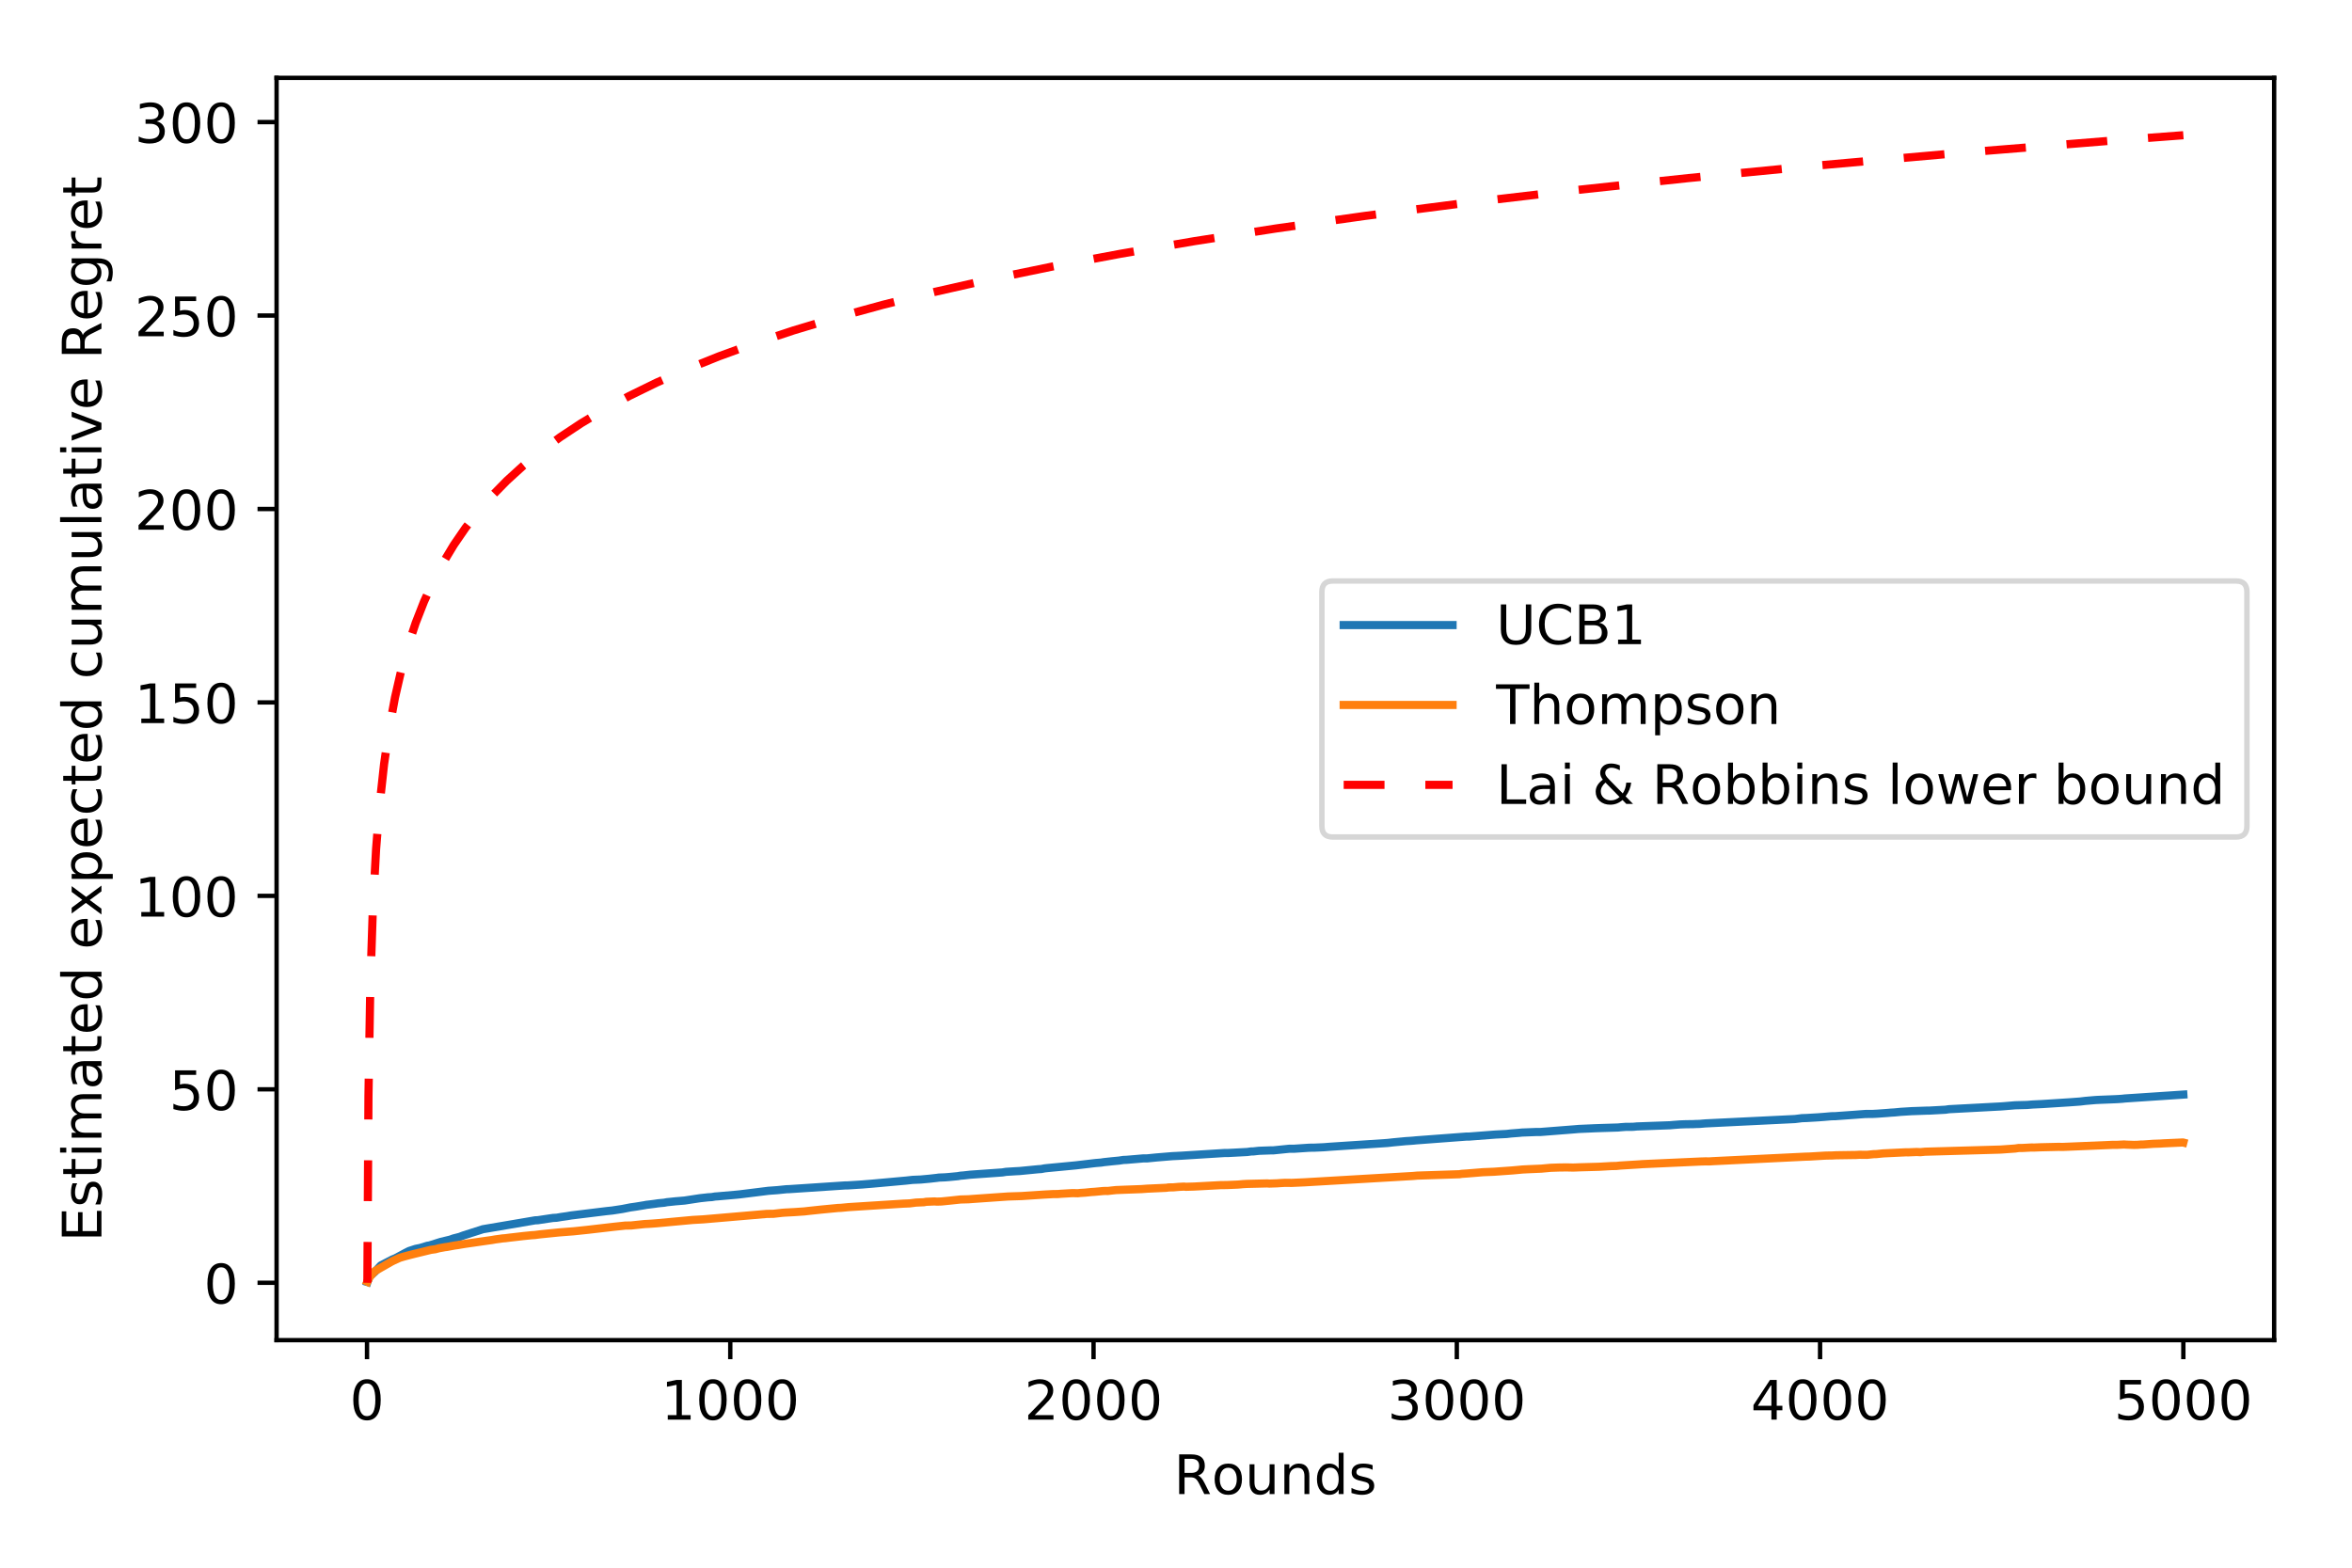 <?xml version="1.0" encoding="utf-8" standalone="no"?>
<!DOCTYPE svg PUBLIC "-//W3C//DTD SVG 1.1//EN"
  "http://www.w3.org/Graphics/SVG/1.1/DTD/svg11.dtd">
<!-- Created with matplotlib (http://matplotlib.org/) -->
<svg height="288pt" version="1.1" viewBox="0 0 432 288" width="432pt" xmlns="http://www.w3.org/2000/svg" xmlns:xlink="http://www.w3.org/1999/xlink">
 <defs>
  <style type="text/css">
*{stroke-linecap:butt;stroke-linejoin:round;}
  </style>
 </defs>
 <g id="figure_1">
  <g id="patch_1">
   <path d="M 0 288 
L 432 288 
L 432 0 
L 0 0 
z
" style="fill:#ffffff;"/>
  </g>
  <g id="axes_1">
   <g id="patch_2">
    <path d="M 50.8 246.2 
L 417.7 246.2 
L 417.7 14.3 
L 50.8 14.3 
z
" style="fill:#ffffff;"/>
   </g>
   <g id="matplotlib.axis_1">
    <g id="xtick_1">
     <g id="line2d_1">
      <defs>
       <path d="M 0 0 
L 0 3.5 
" id="m964a0af25d" style="stroke:#000000;stroke-width:0.8;"/>
      </defs>
      <g>
       <use style="stroke:#000000;stroke-width:0.8;" x="67.411" xlink:href="#m964a0af25d" y="246.2"/>
      </g>
     </g>
     <g id="text_1">
      <!-- 0 -->
      <defs>
       <path d="M 31.781 66.406 
Q 24.172 66.406 20.328 58.906 
Q 16.5 51.422 16.5 36.375 
Q 16.5 21.391 20.328 13.891 
Q 24.172 6.391 31.781 6.391 
Q 39.453 6.391 43.281 13.891 
Q 47.125 21.391 47.125 36.375 
Q 47.125 51.422 43.281 58.906 
Q 39.453 66.406 31.781 66.406 
z
M 31.781 74.219 
Q 44.047 74.219 50.516 64.516 
Q 56.984 54.828 56.984 36.375 
Q 56.984 17.969 50.516 8.266 
Q 44.047 -1.422 31.781 -1.422 
Q 19.531 -1.422 13.062 8.266 
Q 6.594 17.969 6.594 36.375 
Q 6.594 54.828 13.062 64.516 
Q 19.531 74.219 31.781 74.219 
z
" id="DejaVuSans-30"/>
      </defs>
      <g transform="translate(64.229 260.798)scale(0.1 -0.1)">
       <use xlink:href="#DejaVuSans-30"/>
      </g>
     </g>
    </g>
    <g id="xtick_2">
     <g id="line2d_2">
      <g>
       <use style="stroke:#000000;stroke-width:0.8;" x="134.133" xlink:href="#m964a0af25d" y="246.2"/>
      </g>
     </g>
     <g id="text_2">
      <!-- 1000 -->
      <defs>
       <path d="M 12.406 8.297 
L 28.516 8.297 
L 28.516 63.922 
L 10.984 60.406 
L 10.984 69.391 
L 28.422 72.906 
L 38.281 72.906 
L 38.281 8.297 
L 54.391 8.297 
L 54.391 0 
L 12.406 0 
z
" id="DejaVuSans-31"/>
      </defs>
      <g transform="translate(121.408 260.798)scale(0.1 -0.1)">
       <use xlink:href="#DejaVuSans-31"/>
       <use x="63.623" xlink:href="#DejaVuSans-30"/>
       <use x="127.246" xlink:href="#DejaVuSans-30"/>
       <use x="190.869" xlink:href="#DejaVuSans-30"/>
      </g>
     </g>
    </g>
    <g id="xtick_3">
     <g id="line2d_3">
      <g>
       <use style="stroke:#000000;stroke-width:0.8;" x="200.855" xlink:href="#m964a0af25d" y="246.2"/>
      </g>
     </g>
     <g id="text_3">
      <!-- 2000 -->
      <defs>
       <path d="M 19.188 8.297 
L 53.609 8.297 
L 53.609 0 
L 7.328 0 
L 7.328 8.297 
Q 12.938 14.109 22.625 23.891 
Q 32.328 33.688 34.812 36.531 
Q 39.547 41.844 41.422 45.531 
Q 43.312 49.219 43.312 52.781 
Q 43.312 58.594 39.234 62.25 
Q 35.156 65.922 28.609 65.922 
Q 23.969 65.922 18.812 64.312 
Q 13.672 62.703 7.812 59.422 
L 7.812 69.391 
Q 13.766 71.781 18.938 73 
Q 24.125 74.219 28.422 74.219 
Q 39.75 74.219 46.484 68.547 
Q 53.219 62.891 53.219 53.422 
Q 53.219 48.922 51.531 44.891 
Q 49.859 40.875 45.406 35.406 
Q 44.188 33.984 37.641 27.219 
Q 31.109 20.453 19.188 8.297 
z
" id="DejaVuSans-32"/>
      </defs>
      <g transform="translate(188.13 260.798)scale(0.1 -0.1)">
       <use xlink:href="#DejaVuSans-32"/>
       <use x="63.623" xlink:href="#DejaVuSans-30"/>
       <use x="127.246" xlink:href="#DejaVuSans-30"/>
       <use x="190.869" xlink:href="#DejaVuSans-30"/>
      </g>
     </g>
    </g>
    <g id="xtick_4">
     <g id="line2d_4">
      <g>
       <use style="stroke:#000000;stroke-width:0.8;" x="267.578" xlink:href="#m964a0af25d" y="246.2"/>
      </g>
     </g>
     <g id="text_4">
      <!-- 3000 -->
      <defs>
       <path d="M 40.578 39.312 
Q 47.656 37.797 51.625 33 
Q 55.609 28.219 55.609 21.188 
Q 55.609 10.406 48.188 4.484 
Q 40.766 -1.422 27.094 -1.422 
Q 22.516 -1.422 17.656 -0.516 
Q 12.797 0.391 7.625 2.203 
L 7.625 11.719 
Q 11.719 9.328 16.594 8.109 
Q 21.484 6.891 26.812 6.891 
Q 36.078 6.891 40.938 10.547 
Q 45.797 14.203 45.797 21.188 
Q 45.797 27.641 41.281 31.266 
Q 36.766 34.906 28.719 34.906 
L 20.219 34.906 
L 20.219 43.016 
L 29.109 43.016 
Q 36.375 43.016 40.234 45.922 
Q 44.094 48.828 44.094 54.297 
Q 44.094 59.906 40.109 62.906 
Q 36.141 65.922 28.719 65.922 
Q 24.656 65.922 20.016 65.031 
Q 15.375 64.156 9.812 62.312 
L 9.812 71.094 
Q 15.438 72.656 20.344 73.438 
Q 25.25 74.219 29.594 74.219 
Q 40.828 74.219 47.359 69.109 
Q 53.906 64.016 53.906 55.328 
Q 53.906 49.266 50.438 45.094 
Q 46.969 40.922 40.578 39.312 
z
" id="DejaVuSans-33"/>
      </defs>
      <g transform="translate(254.853 260.798)scale(0.1 -0.1)">
       <use xlink:href="#DejaVuSans-33"/>
       <use x="63.623" xlink:href="#DejaVuSans-30"/>
       <use x="127.246" xlink:href="#DejaVuSans-30"/>
       <use x="190.869" xlink:href="#DejaVuSans-30"/>
      </g>
     </g>
    </g>
    <g id="xtick_5">
     <g id="line2d_5">
      <g>
       <use style="stroke:#000000;stroke-width:0.8;" x="334.3" xlink:href="#m964a0af25d" y="246.2"/>
      </g>
     </g>
     <g id="text_5">
      <!-- 4000 -->
      <defs>
       <path d="M 37.797 64.312 
L 12.891 25.391 
L 37.797 25.391 
z
M 35.203 72.906 
L 47.609 72.906 
L 47.609 25.391 
L 58.016 25.391 
L 58.016 17.188 
L 47.609 17.188 
L 47.609 0 
L 37.797 0 
L 37.797 17.188 
L 4.891 17.188 
L 4.891 26.703 
z
" id="DejaVuSans-34"/>
      </defs>
      <g transform="translate(321.575 260.798)scale(0.1 -0.1)">
       <use xlink:href="#DejaVuSans-34"/>
       <use x="63.623" xlink:href="#DejaVuSans-30"/>
       <use x="127.246" xlink:href="#DejaVuSans-30"/>
       <use x="190.869" xlink:href="#DejaVuSans-30"/>
      </g>
     </g>
    </g>
    <g id="xtick_6">
     <g id="line2d_6">
      <g>
       <use style="stroke:#000000;stroke-width:0.8;" x="401.023" xlink:href="#m964a0af25d" y="246.2"/>
      </g>
     </g>
     <g id="text_6">
      <!-- 5000 -->
      <defs>
       <path d="M 10.797 72.906 
L 49.516 72.906 
L 49.516 64.594 
L 19.828 64.594 
L 19.828 46.734 
Q 21.969 47.469 24.109 47.828 
Q 26.266 48.188 28.422 48.188 
Q 40.625 48.188 47.75 41.5 
Q 54.891 34.812 54.891 23.391 
Q 54.891 11.625 47.562 5.094 
Q 40.234 -1.422 26.906 -1.422 
Q 22.312 -1.422 17.547 -0.641 
Q 12.797 0.141 7.719 1.703 
L 7.719 11.625 
Q 12.109 9.234 16.797 8.062 
Q 21.484 6.891 26.703 6.891 
Q 35.156 6.891 40.078 11.328 
Q 45.016 15.766 45.016 23.391 
Q 45.016 31 40.078 35.438 
Q 35.156 39.891 26.703 39.891 
Q 22.75 39.891 18.812 39.016 
Q 14.891 38.141 10.797 36.281 
z
" id="DejaVuSans-35"/>
      </defs>
      <g transform="translate(388.298 260.798)scale(0.1 -0.1)">
       <use xlink:href="#DejaVuSans-35"/>
       <use x="63.623" xlink:href="#DejaVuSans-30"/>
       <use x="127.246" xlink:href="#DejaVuSans-30"/>
       <use x="190.869" xlink:href="#DejaVuSans-30"/>
      </g>
     </g>
    </g>
    <g id="text_7">
     <!-- Rounds -->
     <defs>
      <path d="M 44.391 34.188 
Q 47.562 33.109 50.562 29.594 
Q 53.562 26.078 56.594 19.922 
L 66.609 0 
L 56 0 
L 46.688 18.703 
Q 43.062 26.031 39.672 28.422 
Q 36.281 30.812 30.422 30.812 
L 19.672 30.812 
L 19.672 0 
L 9.812 0 
L 9.812 72.906 
L 32.078 72.906 
Q 44.578 72.906 50.734 67.672 
Q 56.891 62.453 56.891 51.906 
Q 56.891 45.016 53.688 40.469 
Q 50.484 35.938 44.391 34.188 
z
M 19.672 64.797 
L 19.672 38.922 
L 32.078 38.922 
Q 39.203 38.922 42.844 42.219 
Q 46.484 45.516 46.484 51.906 
Q 46.484 58.297 42.844 61.547 
Q 39.203 64.797 32.078 64.797 
z
" id="DejaVuSans-52"/>
      <path d="M 30.609 48.391 
Q 23.391 48.391 19.188 42.75 
Q 14.984 37.109 14.984 27.297 
Q 14.984 17.484 19.156 11.844 
Q 23.344 6.203 30.609 6.203 
Q 37.797 6.203 41.984 11.859 
Q 46.188 17.531 46.188 27.297 
Q 46.188 37.016 41.984 42.703 
Q 37.797 48.391 30.609 48.391 
z
M 30.609 56 
Q 42.328 56 49.016 48.375 
Q 55.719 40.766 55.719 27.297 
Q 55.719 13.875 49.016 6.219 
Q 42.328 -1.422 30.609 -1.422 
Q 18.844 -1.422 12.172 6.219 
Q 5.516 13.875 5.516 27.297 
Q 5.516 40.766 12.172 48.375 
Q 18.844 56 30.609 56 
z
" id="DejaVuSans-6f"/>
      <path d="M 8.5 21.578 
L 8.5 54.688 
L 17.484 54.688 
L 17.484 21.922 
Q 17.484 14.156 20.5 10.266 
Q 23.531 6.391 29.594 6.391 
Q 36.859 6.391 41.078 11.031 
Q 45.312 15.672 45.312 23.688 
L 45.312 54.688 
L 54.297 54.688 
L 54.297 0 
L 45.312 0 
L 45.312 8.406 
Q 42.047 3.422 37.719 1 
Q 33.406 -1.422 27.688 -1.422 
Q 18.266 -1.422 13.375 4.438 
Q 8.5 10.297 8.5 21.578 
z
M 31.109 56 
z
" id="DejaVuSans-75"/>
      <path d="M 54.891 33.016 
L 54.891 0 
L 45.906 0 
L 45.906 32.719 
Q 45.906 40.484 42.875 44.328 
Q 39.844 48.188 33.797 48.188 
Q 26.516 48.188 22.312 43.547 
Q 18.109 38.922 18.109 30.906 
L 18.109 0 
L 9.078 0 
L 9.078 54.688 
L 18.109 54.688 
L 18.109 46.188 
Q 21.344 51.125 25.703 53.562 
Q 30.078 56 35.797 56 
Q 45.219 56 50.047 50.172 
Q 54.891 44.344 54.891 33.016 
z
" id="DejaVuSans-6e"/>
      <path d="M 45.406 46.391 
L 45.406 75.984 
L 54.391 75.984 
L 54.391 0 
L 45.406 0 
L 45.406 8.203 
Q 42.578 3.328 38.25 0.953 
Q 33.938 -1.422 27.875 -1.422 
Q 17.969 -1.422 11.734 6.484 
Q 5.516 14.406 5.516 27.297 
Q 5.516 40.188 11.734 48.094 
Q 17.969 56 27.875 56 
Q 33.938 56 38.25 53.625 
Q 42.578 51.266 45.406 46.391 
z
M 14.797 27.297 
Q 14.797 17.391 18.875 11.75 
Q 22.953 6.109 30.078 6.109 
Q 37.203 6.109 41.297 11.75 
Q 45.406 17.391 45.406 27.297 
Q 45.406 37.203 41.297 42.844 
Q 37.203 48.484 30.078 48.484 
Q 22.953 48.484 18.875 42.844 
Q 14.797 37.203 14.797 27.297 
z
" id="DejaVuSans-64"/>
      <path d="M 44.281 53.078 
L 44.281 44.578 
Q 40.484 46.531 36.375 47.5 
Q 32.281 48.484 27.875 48.484 
Q 21.188 48.484 17.844 46.438 
Q 14.5 44.391 14.5 40.281 
Q 14.5 37.156 16.891 35.375 
Q 19.281 33.594 26.516 31.984 
L 29.594 31.297 
Q 39.156 29.25 43.188 25.516 
Q 47.219 21.781 47.219 15.094 
Q 47.219 7.469 41.188 3.016 
Q 35.156 -1.422 24.609 -1.422 
Q 20.219 -1.422 15.453 -0.562 
Q 10.688 0.297 5.422 2 
L 5.422 11.281 
Q 10.406 8.688 15.234 7.391 
Q 20.062 6.109 24.812 6.109 
Q 31.156 6.109 34.562 8.281 
Q 37.984 10.453 37.984 14.406 
Q 37.984 18.062 35.516 20.016 
Q 33.062 21.969 24.703 23.781 
L 21.578 24.516 
Q 13.234 26.266 9.516 29.906 
Q 5.812 33.547 5.812 39.891 
Q 5.812 47.609 11.281 51.797 
Q 16.75 56 26.812 56 
Q 31.781 56 36.172 55.266 
Q 40.578 54.547 44.281 53.078 
z
" id="DejaVuSans-73"/>
     </defs>
     <g transform="translate(215.603 274.477)scale(0.1 -0.1)">
      <use xlink:href="#DejaVuSans-52"/>
      <use x="69.42" xlink:href="#DejaVuSans-6f"/>
      <use x="130.602" xlink:href="#DejaVuSans-75"/>
      <use x="193.98" xlink:href="#DejaVuSans-6e"/>
      <use x="257.359" xlink:href="#DejaVuSans-64"/>
      <use x="320.836" xlink:href="#DejaVuSans-73"/>
     </g>
    </g>
   </g>
   <g id="matplotlib.axis_2">
    <g id="ytick_1">
     <g id="line2d_7">
      <defs>
       <path d="M 0 0 
L -3.5 0 
" id="m2e1461bd53" style="stroke:#000000;stroke-width:0.8;"/>
      </defs>
      <g>
       <use style="stroke:#000000;stroke-width:0.8;" x="50.8" xlink:href="#m2e1461bd53" y="235.659"/>
      </g>
     </g>
     <g id="text_8">
      <!-- 0 -->
      <g transform="translate(37.438 239.458)scale(0.1 -0.1)">
       <use xlink:href="#DejaVuSans-30"/>
      </g>
     </g>
    </g>
    <g id="ytick_2">
     <g id="line2d_8">
      <g>
       <use style="stroke:#000000;stroke-width:0.8;" x="50.8" xlink:href="#m2e1461bd53" y="200.121"/>
      </g>
     </g>
     <g id="text_9">
      <!-- 50 -->
      <g transform="translate(31.075 203.92)scale(0.1 -0.1)">
       <use xlink:href="#DejaVuSans-35"/>
       <use x="63.623" xlink:href="#DejaVuSans-30"/>
      </g>
     </g>
    </g>
    <g id="ytick_3">
     <g id="line2d_9">
      <g>
       <use style="stroke:#000000;stroke-width:0.8;" x="50.8" xlink:href="#m2e1461bd53" y="164.583"/>
      </g>
     </g>
     <g id="text_10">
      <!-- 100 -->
      <g transform="translate(24.712 168.382)scale(0.1 -0.1)">
       <use xlink:href="#DejaVuSans-31"/>
       <use x="63.623" xlink:href="#DejaVuSans-30"/>
       <use x="127.246" xlink:href="#DejaVuSans-30"/>
      </g>
     </g>
    </g>
    <g id="ytick_4">
     <g id="line2d_10">
      <g>
       <use style="stroke:#000000;stroke-width:0.8;" x="50.8" xlink:href="#m2e1461bd53" y="129.044"/>
      </g>
     </g>
     <g id="text_11">
      <!-- 150 -->
      <g transform="translate(24.712 132.843)scale(0.1 -0.1)">
       <use xlink:href="#DejaVuSans-31"/>
       <use x="63.623" xlink:href="#DejaVuSans-35"/>
       <use x="127.246" xlink:href="#DejaVuSans-30"/>
      </g>
     </g>
    </g>
    <g id="ytick_5">
     <g id="line2d_11">
      <g>
       <use style="stroke:#000000;stroke-width:0.8;" x="50.8" xlink:href="#m2e1461bd53" y="93.506"/>
      </g>
     </g>
     <g id="text_12">
      <!-- 200 -->
      <g transform="translate(24.712 97.305)scale(0.1 -0.1)">
       <use xlink:href="#DejaVuSans-32"/>
       <use x="63.623" xlink:href="#DejaVuSans-30"/>
       <use x="127.246" xlink:href="#DejaVuSans-30"/>
      </g>
     </g>
    </g>
    <g id="ytick_6">
     <g id="line2d_12">
      <g>
       <use style="stroke:#000000;stroke-width:0.8;" x="50.8" xlink:href="#m2e1461bd53" y="57.968"/>
      </g>
     </g>
     <g id="text_13">
      <!-- 250 -->
      <g transform="translate(24.712 61.767)scale(0.1 -0.1)">
       <use xlink:href="#DejaVuSans-32"/>
       <use x="63.623" xlink:href="#DejaVuSans-35"/>
       <use x="127.246" xlink:href="#DejaVuSans-30"/>
      </g>
     </g>
    </g>
    <g id="ytick_7">
     <g id="line2d_13">
      <g>
       <use style="stroke:#000000;stroke-width:0.8;" x="50.8" xlink:href="#m2e1461bd53" y="22.429"/>
      </g>
     </g>
     <g id="text_14">
      <!-- 300 -->
      <g transform="translate(24.712 26.229)scale(0.1 -0.1)">
       <use xlink:href="#DejaVuSans-33"/>
       <use x="63.623" xlink:href="#DejaVuSans-30"/>
       <use x="127.246" xlink:href="#DejaVuSans-30"/>
      </g>
     </g>
    </g>
    <g id="text_15">
     <!-- Estimated expected cumulative Regret -->
     <defs>
      <path d="M 9.812 72.906 
L 55.906 72.906 
L 55.906 64.594 
L 19.672 64.594 
L 19.672 43.016 
L 54.391 43.016 
L 54.391 34.719 
L 19.672 34.719 
L 19.672 8.297 
L 56.781 8.297 
L 56.781 0 
L 9.812 0 
z
" id="DejaVuSans-45"/>
      <path d="M 18.312 70.219 
L 18.312 54.688 
L 36.812 54.688 
L 36.812 47.703 
L 18.312 47.703 
L 18.312 18.016 
Q 18.312 11.328 20.141 9.422 
Q 21.969 7.516 27.594 7.516 
L 36.812 7.516 
L 36.812 0 
L 27.594 0 
Q 17.188 0 13.234 3.875 
Q 9.281 7.766 9.281 18.016 
L 9.281 47.703 
L 2.688 47.703 
L 2.688 54.688 
L 9.281 54.688 
L 9.281 70.219 
z
" id="DejaVuSans-74"/>
      <path d="M 9.422 54.688 
L 18.406 54.688 
L 18.406 0 
L 9.422 0 
z
M 9.422 75.984 
L 18.406 75.984 
L 18.406 64.594 
L 9.422 64.594 
z
" id="DejaVuSans-69"/>
      <path d="M 52 44.188 
Q 55.375 50.25 60.062 53.125 
Q 64.75 56 71.094 56 
Q 79.641 56 84.281 50.016 
Q 88.922 44.047 88.922 33.016 
L 88.922 0 
L 79.891 0 
L 79.891 32.719 
Q 79.891 40.578 77.094 44.375 
Q 74.312 48.188 68.609 48.188 
Q 61.625 48.188 57.562 43.547 
Q 53.516 38.922 53.516 30.906 
L 53.516 0 
L 44.484 0 
L 44.484 32.719 
Q 44.484 40.625 41.703 44.406 
Q 38.922 48.188 33.109 48.188 
Q 26.219 48.188 22.156 43.531 
Q 18.109 38.875 18.109 30.906 
L 18.109 0 
L 9.078 0 
L 9.078 54.688 
L 18.109 54.688 
L 18.109 46.188 
Q 21.188 51.219 25.484 53.609 
Q 29.781 56 35.688 56 
Q 41.656 56 45.828 52.969 
Q 50 49.953 52 44.188 
z
" id="DejaVuSans-6d"/>
      <path d="M 34.281 27.484 
Q 23.391 27.484 19.188 25 
Q 14.984 22.516 14.984 16.5 
Q 14.984 11.719 18.141 8.906 
Q 21.297 6.109 26.703 6.109 
Q 34.188 6.109 38.703 11.406 
Q 43.219 16.703 43.219 25.484 
L 43.219 27.484 
z
M 52.203 31.203 
L 52.203 0 
L 43.219 0 
L 43.219 8.297 
Q 40.141 3.328 35.547 0.953 
Q 30.953 -1.422 24.312 -1.422 
Q 15.922 -1.422 10.953 3.297 
Q 6 8.016 6 15.922 
Q 6 25.141 12.172 29.828 
Q 18.359 34.516 30.609 34.516 
L 43.219 34.516 
L 43.219 35.406 
Q 43.219 41.609 39.141 45 
Q 35.062 48.391 27.688 48.391 
Q 23 48.391 18.547 47.266 
Q 14.109 46.141 10.016 43.891 
L 10.016 52.203 
Q 14.938 54.109 19.578 55.047 
Q 24.219 56 28.609 56 
Q 40.484 56 46.344 49.844 
Q 52.203 43.703 52.203 31.203 
z
" id="DejaVuSans-61"/>
      <path d="M 56.203 29.594 
L 56.203 25.203 
L 14.891 25.203 
Q 15.484 15.922 20.484 11.062 
Q 25.484 6.203 34.422 6.203 
Q 39.594 6.203 44.453 7.469 
Q 49.312 8.734 54.109 11.281 
L 54.109 2.781 
Q 49.266 0.734 44.188 -0.344 
Q 39.109 -1.422 33.891 -1.422 
Q 20.797 -1.422 13.156 6.188 
Q 5.516 13.812 5.516 26.812 
Q 5.516 40.234 12.766 48.109 
Q 20.016 56 32.328 56 
Q 43.359 56 49.781 48.891 
Q 56.203 41.797 56.203 29.594 
z
M 47.219 32.234 
Q 47.125 39.594 43.094 43.984 
Q 39.062 48.391 32.422 48.391 
Q 24.906 48.391 20.391 44.141 
Q 15.875 39.891 15.188 32.172 
z
" id="DejaVuSans-65"/>
      <path id="DejaVuSans-20"/>
      <path d="M 54.891 54.688 
L 35.109 28.078 
L 55.906 0 
L 45.312 0 
L 29.391 21.484 
L 13.484 0 
L 2.875 0 
L 24.125 28.609 
L 4.688 54.688 
L 15.281 54.688 
L 29.781 35.203 
L 44.281 54.688 
z
" id="DejaVuSans-78"/>
      <path d="M 18.109 8.203 
L 18.109 -20.797 
L 9.078 -20.797 
L 9.078 54.688 
L 18.109 54.688 
L 18.109 46.391 
Q 20.953 51.266 25.266 53.625 
Q 29.594 56 35.594 56 
Q 45.562 56 51.781 48.094 
Q 58.016 40.188 58.016 27.297 
Q 58.016 14.406 51.781 6.484 
Q 45.562 -1.422 35.594 -1.422 
Q 29.594 -1.422 25.266 0.953 
Q 20.953 3.328 18.109 8.203 
z
M 48.688 27.297 
Q 48.688 37.203 44.609 42.844 
Q 40.531 48.484 33.406 48.484 
Q 26.266 48.484 22.188 42.844 
Q 18.109 37.203 18.109 27.297 
Q 18.109 17.391 22.188 11.75 
Q 26.266 6.109 33.406 6.109 
Q 40.531 6.109 44.609 11.75 
Q 48.688 17.391 48.688 27.297 
z
" id="DejaVuSans-70"/>
      <path d="M 48.781 52.594 
L 48.781 44.188 
Q 44.969 46.297 41.141 47.344 
Q 37.312 48.391 33.406 48.391 
Q 24.656 48.391 19.812 42.844 
Q 14.984 37.312 14.984 27.297 
Q 14.984 17.281 19.812 11.734 
Q 24.656 6.203 33.406 6.203 
Q 37.312 6.203 41.141 7.25 
Q 44.969 8.297 48.781 10.406 
L 48.781 2.094 
Q 45.016 0.344 40.984 -0.531 
Q 36.969 -1.422 32.422 -1.422 
Q 20.062 -1.422 12.781 6.344 
Q 5.516 14.109 5.516 27.297 
Q 5.516 40.672 12.859 48.328 
Q 20.219 56 33.016 56 
Q 37.156 56 41.109 55.141 
Q 45.062 54.297 48.781 52.594 
z
" id="DejaVuSans-63"/>
      <path d="M 9.422 75.984 
L 18.406 75.984 
L 18.406 0 
L 9.422 0 
z
" id="DejaVuSans-6c"/>
      <path d="M 2.984 54.688 
L 12.5 54.688 
L 29.594 8.797 
L 46.688 54.688 
L 56.203 54.688 
L 35.688 0 
L 23.484 0 
z
" id="DejaVuSans-76"/>
      <path d="M 45.406 27.984 
Q 45.406 37.75 41.375 43.109 
Q 37.359 48.484 30.078 48.484 
Q 22.859 48.484 18.828 43.109 
Q 14.797 37.75 14.797 27.984 
Q 14.797 18.266 18.828 12.891 
Q 22.859 7.516 30.078 7.516 
Q 37.359 7.516 41.375 12.891 
Q 45.406 18.266 45.406 27.984 
z
M 54.391 6.781 
Q 54.391 -7.172 48.188 -13.984 
Q 42 -20.797 29.203 -20.797 
Q 24.469 -20.797 20.266 -20.094 
Q 16.062 -19.391 12.109 -17.922 
L 12.109 -9.188 
Q 16.062 -11.328 19.922 -12.344 
Q 23.781 -13.375 27.781 -13.375 
Q 36.625 -13.375 41.016 -8.766 
Q 45.406 -4.156 45.406 5.172 
L 45.406 9.625 
Q 42.625 4.781 38.281 2.391 
Q 33.938 0 27.875 0 
Q 17.828 0 11.672 7.656 
Q 5.516 15.328 5.516 27.984 
Q 5.516 40.672 11.672 48.328 
Q 17.828 56 27.875 56 
Q 33.938 56 38.281 53.609 
Q 42.625 51.219 45.406 46.391 
L 45.406 54.688 
L 54.391 54.688 
z
" id="DejaVuSans-67"/>
      <path d="M 41.109 46.297 
Q 39.594 47.172 37.812 47.578 
Q 36.031 48 33.891 48 
Q 26.266 48 22.188 43.047 
Q 18.109 38.094 18.109 28.812 
L 18.109 0 
L 9.078 0 
L 9.078 54.688 
L 18.109 54.688 
L 18.109 46.188 
Q 20.953 51.172 25.484 53.578 
Q 30.031 56 36.531 56 
Q 37.453 56 38.578 55.875 
Q 39.703 55.766 41.062 55.516 
z
" id="DejaVuSans-72"/>
     </defs>
     <g transform="translate(18.633 228.13)rotate(-90)scale(0.1 -0.1)">
      <use xlink:href="#DejaVuSans-45"/>
      <use x="63.184" xlink:href="#DejaVuSans-73"/>
      <use x="115.283" xlink:href="#DejaVuSans-74"/>
      <use x="154.492" xlink:href="#DejaVuSans-69"/>
      <use x="182.275" xlink:href="#DejaVuSans-6d"/>
      <use x="279.688" xlink:href="#DejaVuSans-61"/>
      <use x="340.967" xlink:href="#DejaVuSans-74"/>
      <use x="380.176" xlink:href="#DejaVuSans-65"/>
      <use x="441.699" xlink:href="#DejaVuSans-64"/>
      <use x="505.176" xlink:href="#DejaVuSans-20"/>
      <use x="536.963" xlink:href="#DejaVuSans-65"/>
      <use x="598.471" xlink:href="#DejaVuSans-78"/>
      <use x="657.65" xlink:href="#DejaVuSans-70"/>
      <use x="721.127" xlink:href="#DejaVuSans-65"/>
      <use x="782.65" xlink:href="#DejaVuSans-63"/>
      <use x="837.631" xlink:href="#DejaVuSans-74"/>
      <use x="876.84" xlink:href="#DejaVuSans-65"/>
      <use x="938.363" xlink:href="#DejaVuSans-64"/>
      <use x="1001.84" xlink:href="#DejaVuSans-20"/>
      <use x="1033.627" xlink:href="#DejaVuSans-63"/>
      <use x="1088.607" xlink:href="#DejaVuSans-75"/>
      <use x="1151.986" xlink:href="#DejaVuSans-6d"/>
      <use x="1249.398" xlink:href="#DejaVuSans-75"/>
      <use x="1312.777" xlink:href="#DejaVuSans-6c"/>
      <use x="1340.561" xlink:href="#DejaVuSans-61"/>
      <use x="1401.84" xlink:href="#DejaVuSans-74"/>
      <use x="1441.049" xlink:href="#DejaVuSans-69"/>
      <use x="1468.832" xlink:href="#DejaVuSans-76"/>
      <use x="1528.012" xlink:href="#DejaVuSans-65"/>
      <use x="1589.535" xlink:href="#DejaVuSans-20"/>
      <use x="1621.322" xlink:href="#DejaVuSans-52"/>
      <use x="1690.742" xlink:href="#DejaVuSans-65"/>
      <use x="1752.266" xlink:href="#DejaVuSans-67"/>
      <use x="1815.742" xlink:href="#DejaVuSans-72"/>
      <use x="1856.824" xlink:href="#DejaVuSans-65"/>
      <use x="1918.348" xlink:href="#DejaVuSans-74"/>
     </g>
    </g>
   </g>
   <g id="line2d_14">
    <path clip-path="url(#pfa8f659556)" d="M 67.477 235.523 
L 67.611 235.076 
L 67.677 235.079 
L 67.878 234.512 
L 68.878 233.616 
L 69.946 232.476 
L 72.081 231.371 
L 72.615 231.156 
L 74.55 230.117 
L 75.15 229.818 
L 76.351 229.423 
L 76.818 229.333 
L 77.152 229.267 
L 78.486 228.863 
L 78.887 228.801 
L 80.955 228.148 
L 82.69 227.733 
L 83.29 227.517 
L 84.425 227.227 
L 85.092 226.972 
L 88.695 225.82 
L 98.303 224.186 
L 98.77 224.167 
L 100.638 223.886 
L 101.572 223.749 
L 102.24 223.713 
L 103.107 223.564 
L 103.507 223.509 
L 104.108 223.425 
L 104.909 223.29 
L 111.447 222.488 
L 112.448 222.385 
L 114.316 222.101 
L 115.784 221.811 
L 116.718 221.681 
L 118.453 221.396 
L 118.72 221.339 
L 119.321 221.272 
L 120.321 221.143 
L 120.855 221.062 
L 121.389 221.009 
L 121.99 220.953 
L 122.523 220.852 
L 123.124 220.793 
L 124.058 220.693 
L 125.726 220.555 
L 128.595 220.118 
L 130.063 219.957 
L 130.73 219.917 
L 131.331 219.813 
L 131.864 219.775 
L 135.334 219.471 
L 135.868 219.416 
L 138.737 219.061 
L 141.139 218.761 
L 142.807 218.639 
L 144.475 218.469 
L 144.942 218.456 
L 155.284 217.772 
L 155.618 217.776 
L 158.42 217.599 
L 158.754 217.569 
L 160.155 217.455 
L 166.026 216.922 
L 166.36 216.893 
L 167.628 216.754 
L 169.096 216.692 
L 170.697 216.545 
L 172.098 216.387 
L 172.432 216.335 
L 173.566 216.289 
L 174.233 216.236 
L 175.901 216.077 
L 176.435 215.984 
L 176.969 215.943 
L 178.17 215.807 
L 184.108 215.387 
L 184.775 215.277 
L 186.51 215.17 
L 187.311 215.127 
L 190.714 214.795 
L 191.247 214.763 
L 191.848 214.646 
L 192.382 214.585 
L 197.586 214.09 
L 199.721 213.839 
L 200.989 213.688 
L 201.322 213.653 
L 202.257 213.577 
L 202.724 213.502 
L 204.258 213.335 
L 205.526 213.215 
L 206.327 213.094 
L 206.927 213.069 
L 208.729 212.919 
L 209.329 212.866 
L 209.996 212.809 
L 210.73 212.804 
L 212.332 212.644 
L 215.334 212.395 
L 216.001 212.365 
L 217.002 212.313 
L 224.942 211.817 
L 225.609 211.815 
L 229.079 211.633 
L 229.813 211.533 
L 230.213 211.526 
L 231.214 211.415 
L 231.815 211.391 
L 233.416 211.335 
L 233.883 211.333 
L 236.819 211.035 
L 237.753 211.031 
L 240.489 210.848 
L 241.423 210.836 
L 243.091 210.762 
L 243.491 210.733 
L 244.292 210.669 
L 254.767 209.981 
L 255.101 209.948 
L 255.835 209.864 
L 258.237 209.637 
L 258.971 209.592 
L 259.638 209.541 
L 260.038 209.498 
L 269.313 208.802 
L 269.78 208.803 
L 274.65 208.429 
L 275.051 208.408 
L 276.719 208.323 
L 277.519 208.231 
L 279.121 208.106 
L 279.521 208.061 
L 282.19 207.958 
L 282.924 207.958 
L 289.196 207.467 
L 289.997 207.398 
L 292.332 207.298 
L 292.932 207.27 
L 294.267 207.224 
L 297.203 207.133 
L 297.67 207.084 
L 298.27 207.04 
L 298.604 207.016 
L 299.938 207.007 
L 300.672 206.938 
L 306.744 206.72 
L 307.411 206.66 
L 308.612 206.569 
L 309.613 206.533 
L 311.081 206.513 
L 311.348 206.494 
L 312.148 206.474 
L 313.216 206.381 
L 329.696 205.577 
L 330.964 205.418 
L 331.832 205.388 
L 333.967 205.262 
L 334.434 205.225 
L 335.034 205.181 
L 336.369 205.066 
L 337.103 205.051 
L 340.772 204.788 
L 341.506 204.731 
L 342.641 204.648 
L 343.908 204.642 
L 344.776 204.598 
L 346.711 204.458 
L 347.311 204.404 
L 347.978 204.365 
L 349.113 204.255 
L 351.181 204.127 
L 351.648 204.113 
L 353.85 204.034 
L 354.25 204.034 
L 357.32 203.867 
L 357.987 203.77 
L 367.528 203.263 
L 368.129 203.218 
L 370.13 203.051 
L 372.332 202.992 
L 373.266 202.913 
L 374.267 202.864 
L 375.001 202.83 
L 380.072 202.507 
L 382.074 202.361 
L 383.008 202.247 
L 384.876 202.087 
L 385.41 202.058 
L 388.412 201.939 
L 389.079 201.906 
L 389.813 201.854 
L 390.28 201.801 
L 401.023 201.085 
L 401.023 201.085 
" style="fill:none;stroke:#1f77b4;stroke-linecap:square;stroke-width:1.5;"/>
   </g>
   <g id="line2d_15">
    <path clip-path="url(#pfa8f659556)" d="M 67.477 235.478 
L 67.878 234.606 
L 68.878 233.502 
L 71.881 231.792 
L 72.281 231.589 
L 73.416 231.075 
L 74.216 230.837 
L 75.351 230.536 
L 76.151 230.336 
L 79.154 229.606 
L 79.954 229.497 
L 80.622 229.318 
L 81.756 229.111 
L 82.089 229.075 
L 83.491 228.813 
L 84.091 228.732 
L 84.692 228.627 
L 85.492 228.497 
L 89.562 227.913 
L 90.363 227.802 
L 90.964 227.694 
L 91.831 227.578 
L 92.231 227.517 
L 92.832 227.466 
L 93.632 227.365 
L 94.7 227.244 
L 96.101 227.079 
L 97.636 226.925 
L 98.236 226.885 
L 99.104 226.772 
L 99.904 226.689 
L 102.64 226.413 
L 103.174 226.371 
L 105.376 226.2 
L 107.978 225.926 
L 109.246 225.779 
L 112.782 225.369 
L 114.85 225.15 
L 115.918 225.133 
L 118.386 224.87 
L 119.12 224.833 
L 119.721 224.794 
L 120.655 224.723 
L 126.527 224.182 
L 127.261 224.114 
L 129.129 224.01 
L 129.863 223.949 
L 140.872 223.003 
L 141.673 222.995 
L 142.006 222.995 
L 143.674 222.804 
L 144.208 222.765 
L 145.943 222.673 
L 147.744 222.548 
L 148.412 222.47 
L 150.213 222.279 
L 150.747 222.221 
L 153.95 221.914 
L 154.417 221.898 
L 155.885 221.759 
L 165.893 221.124 
L 167.094 221.074 
L 168.228 220.928 
L 169.696 220.862 
L 170.096 220.783 
L 171.631 220.717 
L 172.098 220.749 
L 172.899 220.725 
L 174.433 220.571 
L 176.435 220.358 
L 177.903 220.318 
L 178.503 220.271 
L 184.575 219.846 
L 185.176 219.805 
L 187.644 219.727 
L 191.047 219.503 
L 191.781 219.454 
L 193.516 219.361 
L 194.317 219.358 
L 194.85 219.31 
L 196.785 219.199 
L 197.119 219.189 
L 197.986 219.21 
L 198.387 219.162 
L 199.321 219.101 
L 200.455 218.987 
L 201.056 218.949 
L 202.59 218.805 
L 202.991 218.787 
L 203.458 218.795 
L 204.258 218.702 
L 204.992 218.626 
L 206.527 218.564 
L 209.329 218.461 
L 209.663 218.449 
L 210.73 218.369 
L 211.331 218.343 
L 214.2 218.211 
L 214.667 218.142 
L 215.534 218.126 
L 216.468 218.044 
L 217.469 217.989 
L 217.803 218.027 
L 219.338 217.982 
L 224.275 217.715 
L 224.875 217.712 
L 225.409 217.703 
L 227.344 217.621 
L 227.811 217.583 
L 228.278 217.537 
L 229.012 217.495 
L 232.749 217.406 
L 233.149 217.438 
L 233.95 217.409 
L 234.55 217.389 
L 235.217 217.342 
L 236.018 217.297 
L 236.552 217.301 
L 237.219 217.311 
L 239.621 217.203 
L 259.571 216.038 
L 260.305 215.971 
L 268.045 215.718 
L 268.512 215.644 
L 269.446 215.583 
L 272.382 215.344 
L 274.384 215.263 
L 275.384 215.191 
L 277.786 215.021 
L 278.721 214.936 
L 279.655 214.848 
L 280.722 214.795 
L 283.124 214.692 
L 284.792 214.537 
L 286.594 214.475 
L 286.861 214.478 
L 287.661 214.463 
L 288.929 214.492 
L 289.663 214.468 
L 289.997 214.451 
L 293.666 214.347 
L 294.067 214.326 
L 295.935 214.219 
L 296.869 214.199 
L 297.603 214.125 
L 301.006 213.914 
L 301.673 213.863 
L 312.482 213.376 
L 312.816 213.369 
L 313.283 213.354 
L 313.95 213.364 
L 314.617 213.32 
L 331.565 212.493 
L 332.365 212.47 
L 335.234 212.299 
L 335.968 212.281 
L 336.502 212.275 
L 337.236 212.235 
L 340.906 212.18 
L 341.506 212.143 
L 342.907 212.158 
L 344.108 212.033 
L 344.642 212.018 
L 345.51 211.929 
L 345.91 211.889 
L 349.98 211.695 
L 350.514 211.697 
L 352.048 211.633 
L 352.716 211.666 
L 353.583 211.58 
L 367.061 211.199 
L 367.461 211.185 
L 370.13 210.997 
L 370.797 210.894 
L 371.398 210.896 
L 371.798 210.878 
L 372.732 210.827 
L 373.133 210.809 
L 373.667 210.814 
L 374.734 210.769 
L 377.603 210.701 
L 378.137 210.689 
L 378.804 210.705 
L 387.945 210.324 
L 388.879 210.319 
L 389.146 210.305 
L 390.147 210.254 
L 390.547 210.283 
L 391.948 210.331 
L 392.616 210.315 
L 393.216 210.266 
L 393.617 210.263 
L 394.751 210.184 
L 395.485 210.128 
L 396.819 210.083 
L 397.353 210.046 
L 400.956 209.883 
L 401.023 209.901 
L 401.023 209.901 
" style="fill:none;stroke:#ff7f0e;stroke-linecap:square;stroke-width:1.5;"/>
   </g>
   <g id="line2d_16">
    <path clip-path="url(#pfa8f659556)" d="M 67.477 235.659 
L 67.677 201.345 
L 68.011 181.273 
L 68.478 167.032 
L 69.079 155.985 
L 69.746 147.657 
L 70.547 140.36 
L 71.481 133.906 
L 72.548 128.141 
L 73.682 123.203 
L 74.95 118.646 
L 76.351 114.427 
L 77.886 110.507 
L 79.554 106.849 
L 81.356 103.425 
L 83.357 100.105 
L 85.492 96.995 
L 87.828 93.988 
L 90.363 91.091 
L 93.099 88.304 
L 96.101 85.568 
L 99.371 82.897 
L 102.907 80.299 
L 106.777 77.738 
L 110.98 75.227 
L 115.584 72.74 
L 120.588 70.294 
L 126.06 67.87 
L 132.065 65.457 
L 138.603 63.073 
L 145.743 60.707 
L 153.616 58.337 
L 162.223 55.981 
L 171.631 53.639 
L 181.973 51.297 
L 193.316 48.961 
L 205.726 46.634 
L 219.338 44.31 
L 234.283 41.988 
L 250.697 39.666 
L 268.712 37.345 
L 288.462 35.028 
L 310.147 32.712 
L 333.967 30.395 
L 360.055 28.084 
L 388.746 25.769 
L 401.023 24.841 
L 401.023 24.841 
" style="fill:none;stroke:#ff0000;stroke-dasharray:7.5,7.5;stroke-dashoffset:0;stroke-width:1.5;"/>
   </g>
   <g id="patch_3">
    <path d="M 50.8 246.2 
L 50.8 14.3 
" style="fill:none;stroke:#000000;stroke-linecap:square;stroke-linejoin:miter;stroke-width:0.8;"/>
   </g>
   <g id="patch_4">
    <path d="M 417.7 246.2 
L 417.7 14.3 
" style="fill:none;stroke:#000000;stroke-linecap:square;stroke-linejoin:miter;stroke-width:0.8;"/>
   </g>
   <g id="patch_5">
    <path d="M 50.8 246.2 
L 417.7 246.2 
" style="fill:none;stroke:#000000;stroke-linecap:square;stroke-linejoin:miter;stroke-width:0.8;"/>
   </g>
   <g id="patch_6">
    <path d="M 50.8 14.3 
L 417.7 14.3 
" style="fill:none;stroke:#000000;stroke-linecap:square;stroke-linejoin:miter;stroke-width:0.8;"/>
   </g>
   <g id="legend_1">
    <g id="patch_7">
     <path d="M 244.798 153.767 
L 410.7 153.767 
Q 412.7 153.767 412.7 151.767 
L 412.7 108.733 
Q 412.7 106.733 410.7 106.733 
L 244.798 106.733 
Q 242.798 106.733 242.798 108.733 
L 242.798 151.767 
Q 242.798 153.767 244.798 153.767 
z
" style="fill:#ffffff;opacity:0.8;stroke:#cccccc;stroke-linejoin:miter;"/>
    </g>
    <g id="line2d_17">
     <path d="M 246.798 114.831 
L 266.798 114.831 
" style="fill:none;stroke:#1f77b4;stroke-linecap:square;stroke-width:1.5;"/>
    </g>
    <g id="line2d_18"/>
    <g id="text_16">
     <!-- UCB1 -->
     <defs>
      <path d="M 8.688 72.906 
L 18.609 72.906 
L 18.609 28.609 
Q 18.609 16.891 22.844 11.734 
Q 27.094 6.594 36.625 6.594 
Q 46.094 6.594 50.344 11.734 
Q 54.594 16.891 54.594 28.609 
L 54.594 72.906 
L 64.5 72.906 
L 64.5 27.391 
Q 64.5 13.141 57.438 5.859 
Q 50.391 -1.422 36.625 -1.422 
Q 22.797 -1.422 15.734 5.859 
Q 8.688 13.141 8.688 27.391 
z
" id="DejaVuSans-55"/>
      <path d="M 64.406 67.281 
L 64.406 56.891 
Q 59.422 61.531 53.781 63.812 
Q 48.141 66.109 41.797 66.109 
Q 29.297 66.109 22.656 58.469 
Q 16.016 50.828 16.016 36.375 
Q 16.016 21.969 22.656 14.328 
Q 29.297 6.688 41.797 6.688 
Q 48.141 6.688 53.781 8.984 
Q 59.422 11.281 64.406 15.922 
L 64.406 5.609 
Q 59.234 2.094 53.438 0.328 
Q 47.656 -1.422 41.219 -1.422 
Q 24.656 -1.422 15.125 8.703 
Q 5.609 18.844 5.609 36.375 
Q 5.609 53.953 15.125 64.078 
Q 24.656 74.219 41.219 74.219 
Q 47.75 74.219 53.531 72.484 
Q 59.328 70.75 64.406 67.281 
z
" id="DejaVuSans-43"/>
      <path d="M 19.672 34.812 
L 19.672 8.109 
L 35.5 8.109 
Q 43.453 8.109 47.281 11.406 
Q 51.125 14.703 51.125 21.484 
Q 51.125 28.328 47.281 31.562 
Q 43.453 34.812 35.5 34.812 
z
M 19.672 64.797 
L 19.672 42.828 
L 34.281 42.828 
Q 41.5 42.828 45.031 45.531 
Q 48.578 48.25 48.578 53.812 
Q 48.578 59.328 45.031 62.062 
Q 41.5 64.797 34.281 64.797 
z
M 9.812 72.906 
L 35.016 72.906 
Q 46.297 72.906 52.391 68.219 
Q 58.5 63.531 58.5 54.891 
Q 58.5 48.188 55.375 44.234 
Q 52.25 40.281 46.188 39.312 
Q 53.469 37.75 57.5 32.781 
Q 61.531 27.828 61.531 20.406 
Q 61.531 10.641 54.891 5.312 
Q 48.25 0 35.984 0 
L 9.812 0 
z
" id="DejaVuSans-42"/>
     </defs>
     <g transform="translate(274.798 118.331)scale(0.1 -0.1)">
      <use xlink:href="#DejaVuSans-55"/>
      <use x="73.193" xlink:href="#DejaVuSans-43"/>
      <use x="143.018" xlink:href="#DejaVuSans-42"/>
      <use x="211.621" xlink:href="#DejaVuSans-31"/>
     </g>
    </g>
    <g id="line2d_19">
     <path d="M 246.798 129.509 
L 266.798 129.509 
" style="fill:none;stroke:#ff7f0e;stroke-linecap:square;stroke-width:1.5;"/>
    </g>
    <g id="line2d_20"/>
    <g id="text_17">
     <!-- Thompson -->
     <defs>
      <path d="M -0.297 72.906 
L 61.375 72.906 
L 61.375 64.594 
L 35.5 64.594 
L 35.5 0 
L 25.594 0 
L 25.594 64.594 
L -0.297 64.594 
z
" id="DejaVuSans-54"/>
      <path d="M 54.891 33.016 
L 54.891 0 
L 45.906 0 
L 45.906 32.719 
Q 45.906 40.484 42.875 44.328 
Q 39.844 48.188 33.797 48.188 
Q 26.516 48.188 22.312 43.547 
Q 18.109 38.922 18.109 30.906 
L 18.109 0 
L 9.078 0 
L 9.078 75.984 
L 18.109 75.984 
L 18.109 46.188 
Q 21.344 51.125 25.703 53.562 
Q 30.078 56 35.797 56 
Q 45.219 56 50.047 50.172 
Q 54.891 44.344 54.891 33.016 
z
" id="DejaVuSans-68"/>
     </defs>
     <g transform="translate(274.798 133.009)scale(0.1 -0.1)">
      <use xlink:href="#DejaVuSans-54"/>
      <use x="61.084" xlink:href="#DejaVuSans-68"/>
      <use x="124.463" xlink:href="#DejaVuSans-6f"/>
      <use x="185.645" xlink:href="#DejaVuSans-6d"/>
      <use x="283.057" xlink:href="#DejaVuSans-70"/>
      <use x="346.533" xlink:href="#DejaVuSans-73"/>
      <use x="398.633" xlink:href="#DejaVuSans-6f"/>
      <use x="459.814" xlink:href="#DejaVuSans-6e"/>
     </g>
    </g>
    <g id="line2d_21">
     <path d="M 246.798 144.188 
L 266.798 144.188 
" style="fill:none;stroke:#ff0000;stroke-dasharray:7.5,7.5;stroke-dashoffset:0;stroke-width:1.5;"/>
    </g>
    <g id="line2d_22"/>
    <g id="text_18">
     <!-- Lai &amp; Robbins lower bound -->
     <defs>
      <path d="M 9.812 72.906 
L 19.672 72.906 
L 19.672 8.297 
L 55.172 8.297 
L 55.172 0 
L 9.812 0 
z
" id="DejaVuSans-4c"/>
      <path d="M 24.312 39.203 
Q 19.875 35.25 17.797 31.312 
Q 15.719 27.391 15.719 23.094 
Q 15.719 15.969 20.891 11.234 
Q 26.078 6.5 33.891 6.5 
Q 38.531 6.5 42.578 8.031 
Q 46.625 9.578 50.203 12.703 
z
M 31.203 44.672 
L 56 19.281 
Q 58.891 23.641 60.5 28.594 
Q 62.109 33.547 62.406 39.109 
L 71.484 39.109 
Q 70.906 32.672 68.359 26.359 
Q 65.828 20.062 61.281 13.922 
L 74.906 0 
L 62.594 0 
L 55.609 7.172 
Q 50.531 2.828 44.969 0.703 
Q 39.406 -1.422 33.016 -1.422 
Q 21.234 -1.422 13.766 5.297 
Q 6.297 12.016 6.297 22.516 
Q 6.297 28.766 9.562 34.25 
Q 12.844 39.75 19.391 44.578 
Q 17.047 47.656 15.812 50.703 
Q 14.594 53.766 14.594 56.688 
Q 14.594 64.594 20.016 69.406 
Q 25.438 74.219 34.422 74.219 
Q 38.484 74.219 42.5 73.344 
Q 46.531 72.469 50.688 70.703 
L 50.688 61.812 
Q 46.438 64.109 42.578 65.297 
Q 38.719 66.5 35.406 66.5 
Q 30.281 66.5 27.078 63.781 
Q 23.875 61.078 23.875 56.781 
Q 23.875 54.297 25.312 51.781 
Q 26.766 49.266 31.203 44.672 
z
" id="DejaVuSans-26"/>
      <path d="M 48.688 27.297 
Q 48.688 37.203 44.609 42.844 
Q 40.531 48.484 33.406 48.484 
Q 26.266 48.484 22.188 42.844 
Q 18.109 37.203 18.109 27.297 
Q 18.109 17.391 22.188 11.75 
Q 26.266 6.109 33.406 6.109 
Q 40.531 6.109 44.609 11.75 
Q 48.688 17.391 48.688 27.297 
z
M 18.109 46.391 
Q 20.953 51.266 25.266 53.625 
Q 29.594 56 35.594 56 
Q 45.562 56 51.781 48.094 
Q 58.016 40.188 58.016 27.297 
Q 58.016 14.406 51.781 6.484 
Q 45.562 -1.422 35.594 -1.422 
Q 29.594 -1.422 25.266 0.953 
Q 20.953 3.328 18.109 8.203 
L 18.109 0 
L 9.078 0 
L 9.078 75.984 
L 18.109 75.984 
z
" id="DejaVuSans-62"/>
      <path d="M 4.203 54.688 
L 13.188 54.688 
L 24.422 12.016 
L 35.594 54.688 
L 46.188 54.688 
L 57.422 12.016 
L 68.609 54.688 
L 77.594 54.688 
L 63.281 0 
L 52.688 0 
L 40.922 44.828 
L 29.109 0 
L 18.5 0 
z
" id="DejaVuSans-77"/>
     </defs>
     <g transform="translate(274.798 147.688)scale(0.1 -0.1)">
      <use xlink:href="#DejaVuSans-4c"/>
      <use x="55.713" xlink:href="#DejaVuSans-61"/>
      <use x="116.992" xlink:href="#DejaVuSans-69"/>
      <use x="144.775" xlink:href="#DejaVuSans-20"/>
      <use x="176.562" xlink:href="#DejaVuSans-26"/>
      <use x="254.541" xlink:href="#DejaVuSans-20"/>
      <use x="286.328" xlink:href="#DejaVuSans-52"/>
      <use x="355.748" xlink:href="#DejaVuSans-6f"/>
      <use x="416.93" xlink:href="#DejaVuSans-62"/>
      <use x="480.406" xlink:href="#DejaVuSans-62"/>
      <use x="543.883" xlink:href="#DejaVuSans-69"/>
      <use x="571.666" xlink:href="#DejaVuSans-6e"/>
      <use x="635.045" xlink:href="#DejaVuSans-73"/>
      <use x="687.145" xlink:href="#DejaVuSans-20"/>
      <use x="718.932" xlink:href="#DejaVuSans-6c"/>
      <use x="746.715" xlink:href="#DejaVuSans-6f"/>
      <use x="807.896" xlink:href="#DejaVuSans-77"/>
      <use x="889.684" xlink:href="#DejaVuSans-65"/>
      <use x="951.207" xlink:href="#DejaVuSans-72"/>
      <use x="992.32" xlink:href="#DejaVuSans-20"/>
      <use x="1024.107" xlink:href="#DejaVuSans-62"/>
      <use x="1087.584" xlink:href="#DejaVuSans-6f"/>
      <use x="1148.766" xlink:href="#DejaVuSans-75"/>
      <use x="1212.145" xlink:href="#DejaVuSans-6e"/>
      <use x="1275.523" xlink:href="#DejaVuSans-64"/>
     </g>
    </g>
   </g>
  </g>
 </g>
 <defs>
  <clipPath id="pfa8f659556">
   <rect height="231.9" width="366.9" x="50.8" y="14.3"/>
  </clipPath>
 </defs>
</svg>
